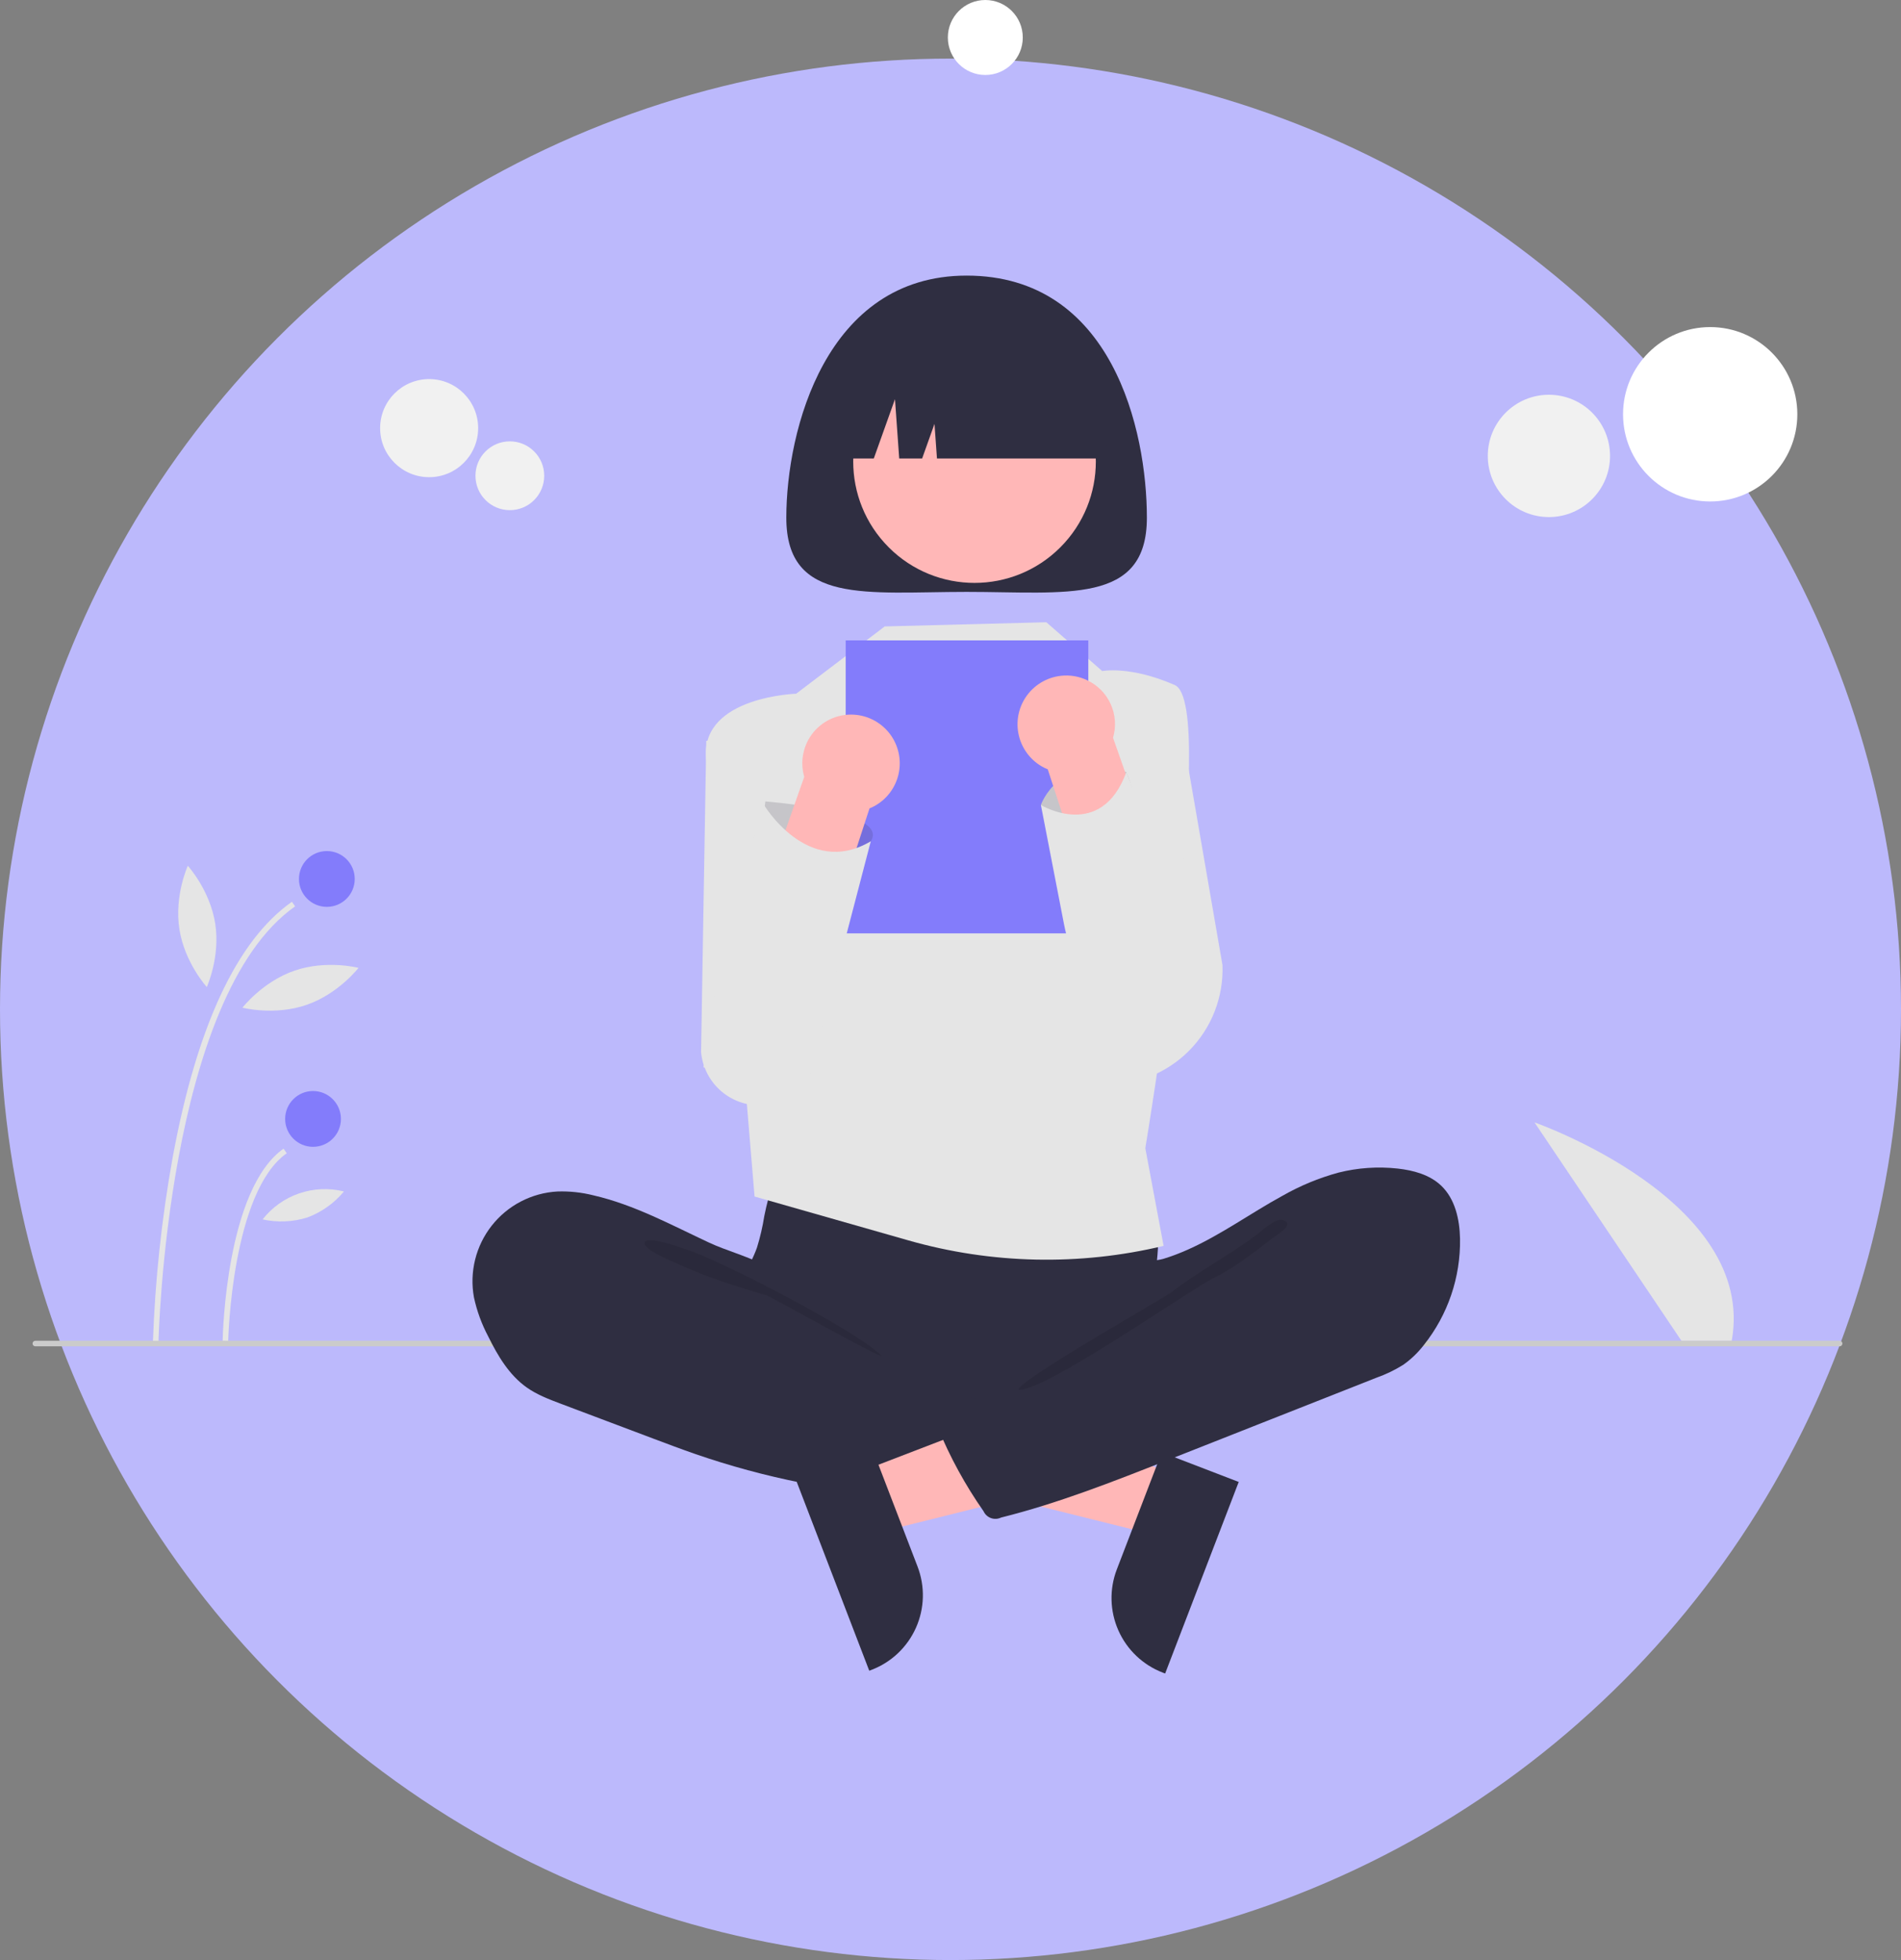<svg width="292" height="301" viewBox="0 0 292 301" fill="none" xmlns="http://www.w3.org/2000/svg">
<rect x="0" y="0" width="292" height="301" fill="#808080" stroke="none"/>
<circle cx="146" cy="155" r="146" fill="#BCB9FC"/>
<g clip-path="url(#clip0_28_673)">
<path d="M258.271 205.898L235.704 172.365C235.704 172.365 269.88 184.3 266.002 205.898H258.271Z" fill="#E5E5E5"/>
<path d="M24.345 206.12L23.488 206.103C23.82 196.575 24.836 187.082 26.53 177.699C30.234 157.61 36.394 144.417 44.839 138.486L45.331 139.187C25.604 153.042 24.355 205.591 24.345 206.12Z" fill="#E5E5E5"/>
<path d="M35.054 205.915L34.197 205.898C34.216 204.949 34.751 182.582 43.554 176.399L44.046 177.101C35.598 183.034 35.058 205.687 35.054 205.915Z" fill="#E5E5E5"/>
<path d="M50.205 139.265C52.57 139.265 54.488 137.346 54.488 134.98C54.488 132.613 52.57 130.695 50.205 130.695C47.839 130.695 45.921 132.613 45.921 134.98C45.921 137.346 47.839 139.265 50.205 139.265Z" fill="#837CFB"/>
<path d="M48.083 176.116C50.449 176.116 52.367 174.198 52.367 171.831C52.367 169.465 50.449 167.546 48.083 167.546C45.718 167.546 43.8 169.465 43.8 171.831C43.8 174.198 45.718 176.116 48.083 176.116Z" fill="#837CFB"/>
<path d="M33.058 141.834C33.863 146.977 31.764 151.578 31.764 151.578C31.764 151.578 28.361 147.839 27.556 142.695C26.751 137.551 28.849 132.951 28.849 132.951C28.849 132.951 32.252 136.69 33.058 141.834Z" fill="#E5E5E5"/>
<path d="M47.059 154.326C42.136 156.015 37.242 154.75 37.242 154.75C37.242 154.75 40.329 150.746 45.252 149.057C50.175 147.368 55.069 148.633 55.069 148.633C55.069 148.633 51.982 152.637 47.059 154.326Z" fill="#E5E5E5"/>
<path d="M47.217 186.962C44.989 187.662 42.616 187.764 40.336 187.259C41.784 185.415 43.734 184.029 45.951 183.268C48.168 182.508 50.558 182.404 52.832 182.971C51.342 184.77 49.406 186.146 47.217 186.962Z" fill="#E5E5E5"/>
<path d="M282.572 206.755H5.428C5.315 206.755 5.206 206.71 5.125 206.629C5.045 206.549 5 206.44 5 206.326C5 206.213 5.045 206.104 5.125 206.023C5.206 205.943 5.315 205.898 5.428 205.898H282.572C282.685 205.898 282.794 205.943 282.875 206.023C282.955 206.104 283 206.213 283 206.326C283 206.44 282.955 206.549 282.875 206.629C282.794 206.71 282.685 206.755 282.572 206.755Z" fill="#CBCBCB"/>
<path d="M180.535 226.509L177.031 235.633L140.182 226.453L145.354 212.986L180.535 226.509Z" fill="#FFB7B7"/>
<path d="M190.27 227.58L178.97 257L178.598 256.857C175.562 255.69 173.114 253.365 171.792 250.392C170.47 247.42 170.383 244.044 171.549 241.006L171.549 241.006L178.451 223.037L190.27 227.58Z" fill="#2F2E41"/>
<path d="M124.542 112.265L108.484 113.769L107.687 161.566C107.9 163.908 109.021 166.074 110.811 167.599C112.601 169.125 114.917 169.888 117.262 169.727L127.443 169.025L124.542 112.265Z" fill="#E5E5E5"/>
<path d="M181.154 109.912L170.167 109.771L169.516 166.563C171.944 166.644 174.362 166.224 176.621 165.328C178.879 164.433 180.929 163.082 182.642 161.359C184.355 159.636 185.695 157.578 186.578 155.314C187.461 153.05 187.869 150.628 187.775 148.2L181.154 109.912Z" fill="#E5E5E5"/>
<path d="M117.4 186.739C117.139 188.386 116.762 190.013 116.269 191.606C115.715 193.166 114.859 194.608 114.352 196.184C112.736 201.207 114.976 206.807 118.554 210.684C121.657 214.032 125.662 216.411 130.086 217.534C133.313 218.346 136.67 218.463 139.996 218.575C149.206 218.888 158.654 219.167 167.382 216.206C170.139 215.248 172.803 214.037 175.338 212.59C176.139 212.209 176.844 211.653 177.403 210.964C178.069 210.016 178.154 208.787 178.148 207.628C178.128 203.722 177.337 199.836 177.525 195.934C177.629 193.773 178.033 191.614 177.834 189.459C177.559 187.013 176.534 184.711 174.9 182.869C173.267 181.027 171.104 179.735 168.708 179.17C166.233 178.638 163.665 178.928 161.144 179.171C154.601 179.799 148.03 180.093 141.457 180.051C134.741 180.008 128.067 178.983 121.384 178.876C119.408 178.844 119.448 179.453 118.819 181.367C118.239 183.128 117.765 184.922 117.4 186.739Z" fill="#2F2E41"/>
<path d="M91.138 183.564C89.332 183.11 87.471 182.912 85.61 182.976C83.655 183.085 81.745 183.608 80.008 184.512C78.27 185.415 76.745 186.679 75.533 188.218C74.322 189.757 73.451 191.536 72.98 193.438C72.509 195.339 72.448 197.319 72.802 199.246C73.253 201.333 73.99 203.348 74.992 205.234C76.458 208.21 78.216 211.179 80.93 213.086C82.518 214.202 84.355 214.898 86.171 215.582L100.464 220.968C102.567 221.761 104.67 222.553 106.794 223.288C117.462 226.977 128.585 229.189 139.853 229.863C143.285 230.067 146.769 230.124 150.117 229.342C150.912 229.157 151.759 228.88 152.219 228.206C152.492 227.731 152.652 227.201 152.689 226.654L153.568 220.495C153.692 219.627 153.811 218.714 153.494 217.898C153.091 216.863 152.081 216.212 151.118 215.658C141.721 210.259 130.749 207.281 122.839 199.87C120.977 198.126 119.419 195.361 117.156 194.176C114.591 192.832 111.57 192.065 108.918 190.827C103.121 188.12 97.421 185.009 91.138 183.564Z" fill="#2F2E41"/>
<path opacity="0.1" d="M105.408 191.868C110.46 193.452 131.79 204.424 135.447 208.254C134.956 208.431 118.329 199.109 117.83 198.96C113.295 197.598 108.735 196.227 104.428 194.235C103.561 193.834 98.799 191.95 99.015 190.856C99.258 189.622 104.511 191.587 105.408 191.868Z" fill="black"/>
<path d="M135.898 96.2L122.296 106.532C122.296 106.532 107.942 106.981 108.427 116.16C108.912 125.339 114.657 168.797 114.657 168.797L115.903 183.749L139.545 190.488C152.319 194.129 165.815 194.419 178.734 191.329L175.924 176.327C175.924 176.327 187.301 108.198 180.447 105.199C173.593 102.199 169.31 103.056 169.31 103.056L160.719 95.557L135.898 96.2Z" fill="#E5E5E5"/>
<path d="M176.164 79.511C176.164 92.924 163.766 90.895 148.473 90.895C133.179 90.895 120.781 92.924 120.781 79.511C120.781 66.099 126.837 42.324 148.473 42.324C170.853 42.324 176.164 66.099 176.164 79.511Z" fill="#2F2E41"/>
<path d="M162.867 84.057C170.144 76.778 170.144 64.975 162.867 57.696C155.59 50.416 143.792 50.416 136.515 57.696C129.238 64.975 129.238 76.778 136.515 84.057C143.792 91.336 155.59 91.336 162.867 84.057Z" fill="#FFB7B7"/>
<path d="M126.851 70.404H134.22L137.472 61.297L138.122 70.404H141.644L143.541 65.092L143.92 70.404H170.094C170.094 65.171 168.016 60.152 164.317 56.451C160.618 52.751 155.6 50.672 150.369 50.672H146.576C141.344 50.672 136.327 52.751 132.628 56.451C128.929 60.152 126.851 65.171 126.851 70.404Z" fill="#2F2E41"/>
<path d="M167.168 98.343H129.901V143.336H167.168V98.343Z" fill="#837CFB"/>
<path d="M131.955 226.08L135.46 235.204L172.309 226.025L167.136 212.558L131.955 226.08Z" fill="#FFB7B7"/>
<path d="M134.04 222.608L140.941 240.577L140.941 240.578C142.107 243.615 142.02 246.991 140.698 249.964C139.376 252.936 136.928 255.262 133.892 256.428L133.52 256.571L122.22 227.151L134.04 222.608Z" fill="#2F2E41"/>
<path d="M205.612 180.072C208.572 179.329 211.641 179.12 214.675 179.452C217.097 179.719 219.594 180.394 221.362 182.071C223.515 184.113 224.207 187.271 224.265 190.238C224.36 196.148 222.4 201.908 218.721 206.533C217.823 207.703 216.755 208.732 215.552 209.585C214.254 210.397 212.872 211.064 211.428 211.573L179.419 224.203C170.997 227.526 162.547 230.858 153.763 233.049C153.285 233.279 152.736 233.311 152.235 233.136C151.734 232.961 151.324 232.595 151.093 232.117C151.086 232.102 151.079 232.088 151.073 232.073C148.268 228.065 145.915 223.76 144.057 219.235C143.969 219.127 143.908 219 143.88 218.864C143.851 218.728 143.856 218.587 143.893 218.453C143.931 218.32 144 218.197 144.095 218.095C144.19 217.994 144.308 217.917 144.439 217.871L167.08 204.857C168.702 203.925 170.341 202.98 171.688 201.681C172.667 200.733 173.468 199.617 174.054 198.386C174.523 197.406 174.567 195.092 175.167 194.367C175.753 193.657 177.761 193.6 178.689 193.321C179.996 192.921 181.277 192.436 182.523 191.871C187.587 189.605 192.097 186.312 196.952 183.658C199.675 182.1 202.585 180.895 205.612 180.072Z" fill="#2F2E41"/>
<path opacity="0.1" d="M192.777 189.79C188.887 192.713 183.85 195.399 179.995 198.399C178.679 199.422 156.746 211.758 156.436 213.396C160.032 214.003 182.943 197.969 186.221 196.369C189.499 194.769 192.405 192.513 195.285 190.273C196.018 189.703 199.128 187.987 197.022 187.349C195.835 186.99 193.653 189.206 192.777 189.79Z" fill="black"/>
<path d="M262.691 77.009C270.083 77.009 276.076 71.014 276.076 63.619C276.076 56.224 270.083 50.229 262.691 50.229C255.298 50.229 249.305 56.224 249.305 63.619C249.305 71.014 255.298 77.009 262.691 77.009Z" fill="white"/>
<path d="M237.918 79.407C243.104 79.407 247.308 75.202 247.308 70.014C247.308 64.827 243.104 60.621 237.918 60.621C232.732 60.621 228.529 64.827 228.529 70.014C228.529 75.202 232.732 79.407 237.918 79.407Z" fill="#F1F1F1"/>
<path d="M65.917 73.28C70.075 73.28 73.446 69.908 73.446 65.749C73.446 61.589 70.075 58.217 65.917 58.217C61.759 58.217 58.388 61.589 58.388 65.749C58.388 69.908 61.759 73.28 65.917 73.28Z" fill="#F1F1F1"/>
<path d="M78.312 78.344C81.229 78.344 83.594 75.979 83.594 73.061C83.594 70.143 81.229 67.778 78.312 67.778C75.395 67.778 73.031 70.143 73.031 73.061C73.031 75.979 75.395 78.344 78.312 78.344Z" fill="#F1F1F1"/>
<path d="M151.348 11.514C154.526 11.514 157.103 8.937 157.103 5.757C157.103 2.578 154.526 0 151.348 0C148.169 0 145.593 2.578 145.593 5.757C145.593 8.937 148.169 11.514 151.348 11.514Z" fill="white"/>
<path opacity="0.17" d="M117.051 127.053L117.565 123.08C117.565 123.08 136.755 124.482 133.757 129.195C130.758 133.909 123.476 134.337 123.476 134.337L117.051 127.053Z" fill="#2F2E41"/>
<path d="M131.536 109.781C132.635 109.902 133.694 110.265 134.636 110.844C135.579 111.422 136.381 112.203 136.987 113.129C137.538 113.974 137.913 114.921 138.089 115.915C138.266 116.908 138.239 117.927 138.012 118.91C137.784 119.893 137.361 120.82 136.766 121.636C136.172 122.451 135.419 123.137 134.552 123.654C134.235 123.842 133.903 124.005 133.561 124.142L121.765 160.234C121.424 160.946 120.944 161.583 120.356 162.11C119.767 162.636 119.08 163.041 118.334 163.301C117.588 163.56 116.798 163.67 116.01 163.624C115.222 163.577 114.45 163.375 113.74 163.029C113.03 162.683 112.396 162.201 111.873 161.609C111.35 161.017 110.949 160.327 110.693 159.58C110.438 158.832 110.332 158.042 110.383 157.253C110.434 156.465 110.64 155.694 110.99 154.986L123.534 119.295C123.192 118.114 123.147 116.867 123.401 115.664C123.656 114.462 124.203 113.34 124.995 112.4C125.786 111.459 126.797 110.728 127.938 110.271C129.079 109.814 130.315 109.646 131.536 109.781Z" fill="#FFB7B7"/>
<path d="M117.227 123.419C117.227 123.419 123.985 134.97 133.756 129.195L124.287 165.446H116.309L108.055 163.904L110.366 148.927L117.227 123.419Z" fill="#E5E5E5"/>
<path d="M165.485 131.314L159.886 123.625C159.886 123.625 162.577 115.649 173.011 118.566C173.011 118.566 179.651 133.433 165.485 131.314Z" fill="#E5E5E5"/>
<path opacity="0.17" d="M165.485 131.314L159.886 123.625C159.886 123.625 162.577 115.649 173.011 118.566C173.011 118.566 179.651 133.433 165.485 131.314Z" fill="#2F2E41"/>
<path d="M166.967 104.449C168.583 105.2 169.875 106.506 170.608 108.13C171.342 109.753 171.469 111.586 170.966 113.296L183.51 148.987C183.859 149.695 184.065 150.466 184.116 151.254C184.167 152.043 184.062 152.833 183.806 153.581C183.551 154.328 183.15 155.018 182.627 155.61C182.104 156.202 181.469 156.685 180.759 157.031C180.049 157.376 179.278 157.578 178.489 157.625C177.701 157.671 176.911 157.562 176.166 157.302C175.42 157.042 174.733 156.637 174.144 156.111C173.555 155.585 173.076 154.947 172.734 154.235L160.939 118.143C160.596 118.006 160.265 117.843 159.947 117.655C159.081 117.138 158.328 116.452 157.733 115.637C157.139 114.821 156.715 113.894 156.488 112.911C156.26 111.928 156.234 110.909 156.41 109.916C156.586 108.922 156.961 107.975 157.513 107.13C158.118 106.204 158.921 105.423 159.863 104.845C160.805 104.266 161.864 103.903 162.963 103.782C164.334 103.626 165.721 103.857 166.967 104.449Z" fill="#FFB7B7"/>
<path d="M159.886 123.625C159.886 123.625 169.124 129.232 173.011 118.565L186.028 152.852L182.16 159.619L181.601 159.666C179.293 159.858 176.974 159.487 174.841 158.585C172.708 157.683 170.826 156.277 169.357 154.487C166.36 150.836 164.319 146.495 163.42 141.857L159.886 123.625Z" fill="#E5E5E5"/>
</g>
<defs>
<clipPath id="clip0_28_673">
<rect width="278" height="257" fill="white" transform="translate(5)"/>
</clipPath>
</defs>
</svg>
